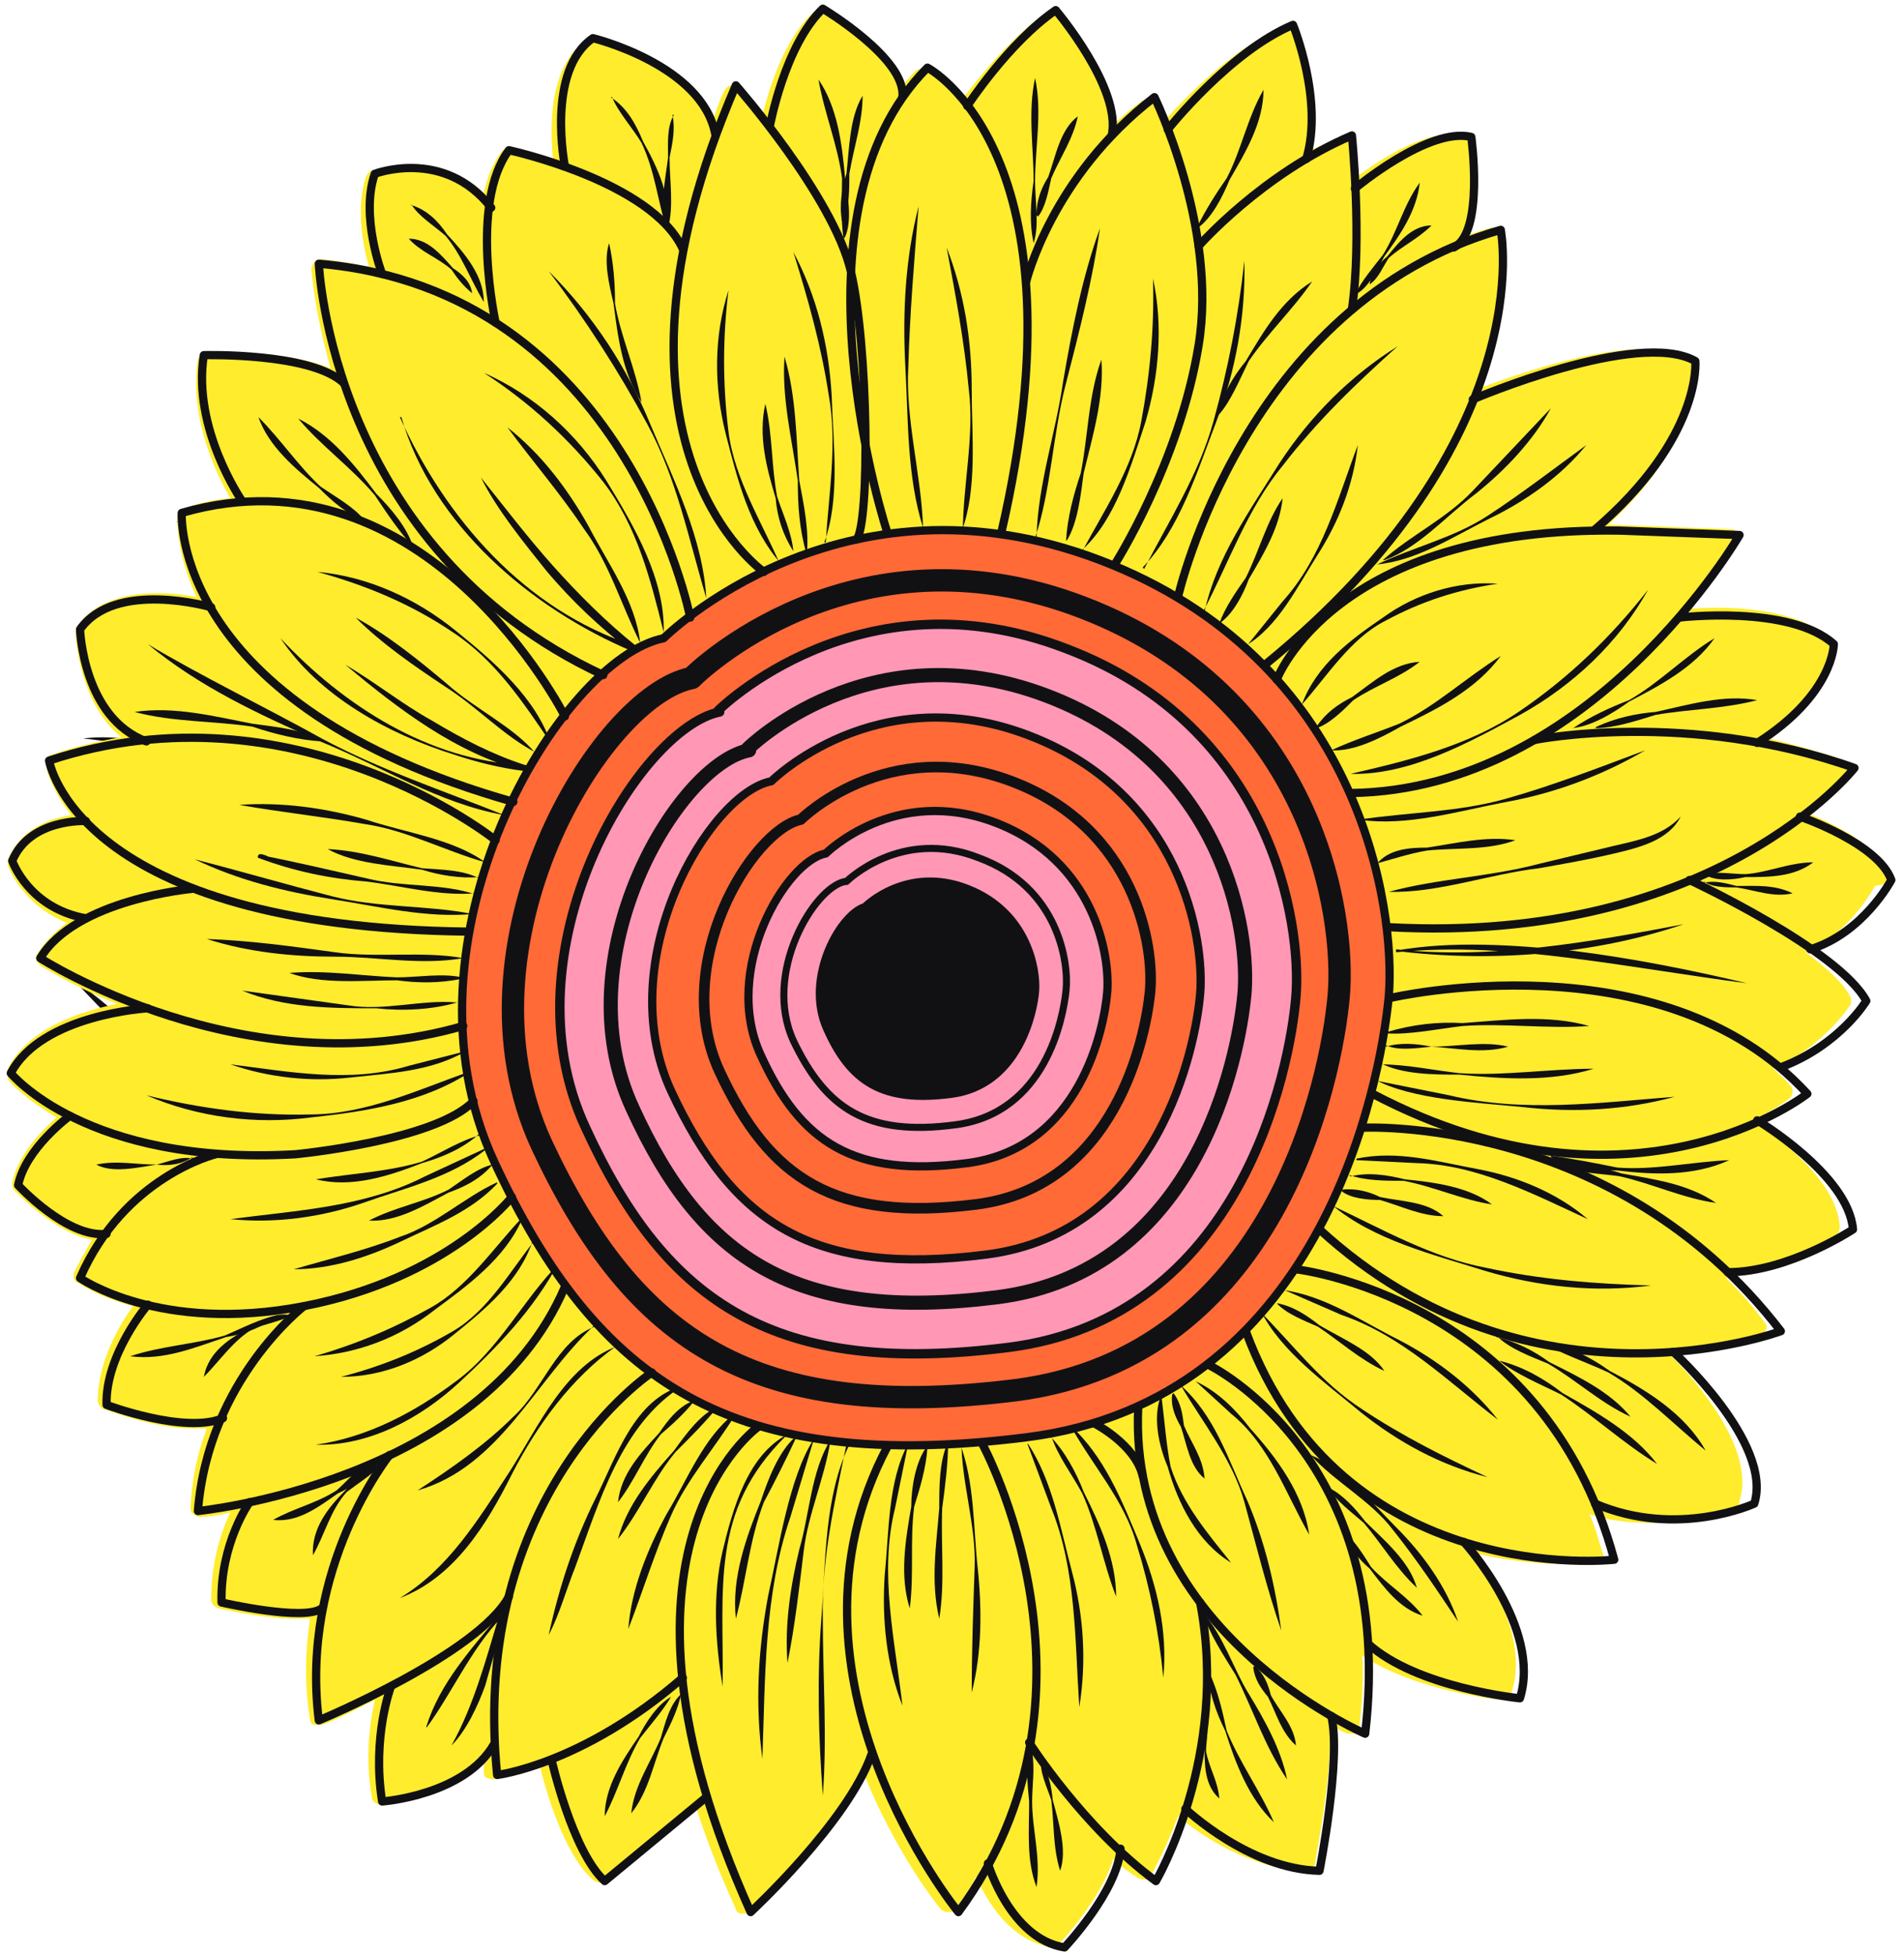 <svg width="114" height="117" viewBox="0 0 114 117" fill="none" xmlns="http://www.w3.org/2000/svg">
<path d="M10.527 31.228C12.822 31.052 15.028 30.875 17.41 30.875C15.204 31.493 12.822 31.669 10.527 31.228Z" fill="#111114"/>
<path d="M12.115 37.053C13.968 36.7 15.821 36.524 17.763 36.435C15.998 37.142 13.968 37.318 12.115 37.053Z" fill="#111114"/>
<path d="M5.322 39.524C7.617 39.083 10.087 39.083 12.382 39.612C9.999 39.612 7.705 39.612 5.322 39.524Z" fill="#111114"/>
<path d="M5.232 40.583C7.438 40.318 9.733 40.406 11.939 40.759C9.733 41.024 7.438 40.936 5.232 40.583Z" fill="#111114"/>
<path d="M12.734 43.846C13.529 43.846 16.882 43.493 16.705 44.729C16.617 44.376 16.264 44.288 15.911 44.288C14.852 44.288 13.793 44.199 12.734 43.846Z" fill="#111114"/>
<path d="M4.969 44.201C7.793 43.848 10.881 44.818 12.911 46.671C10.44 45.26 7.793 44.465 4.969 44.201Z" fill="#111114"/>
<path d="M9.998 48.435C11.851 48.877 13.616 49.936 15.028 51.348C13.351 50.377 11.675 49.495 9.998 48.435Z" fill="#111114"/>
<path d="M8.059 53.906C10.088 55.142 11.853 56.818 13.177 58.76C11.324 57.26 9.647 55.671 8.059 53.906Z" fill="#111114"/>
<path d="M4.439 58.672C6.734 60.26 8.763 62.202 10.44 64.408C8.322 62.643 6.293 60.702 4.439 58.672Z" fill="#111114"/>
<path d="M113.155 52.848C113.155 52.672 113.155 52.584 113.155 52.407C112.537 50.642 109.801 49.319 108.301 48.701C109.89 47.377 110.684 46.407 110.772 46.318C110.86 46.142 110.949 45.965 110.86 45.877C110.772 45.789 110.684 45.612 110.507 45.524C108.919 44.995 107.419 44.554 105.919 44.201C109.625 41.465 109.713 38.73 109.713 38.641C109.713 38.465 109.713 38.377 109.537 38.2C107.507 36.347 103.36 36.259 101.242 36.435C103.095 34.229 104.066 32.464 104.066 32.464C104.154 32.288 104.154 32.111 104.066 31.935C103.977 31.758 103.801 31.67 103.624 31.67L96.477 31.405C96.477 31.405 96.389 31.405 96.3 31.405C101.86 26.287 101.507 22.052 101.418 21.875C101.418 21.699 101.33 21.522 101.154 21.434C98.33 19.846 91.447 22.14 88.711 23.199C90.564 17.904 89.947 14.286 89.859 14.022C89.859 13.845 89.77 13.757 89.594 13.669C89.506 13.669 89.329 13.58 89.153 13.669C88.8 13.757 88.359 13.933 88.005 14.022C88.623 12.168 88.27 9.257 88.182 8.551C88.182 8.286 88.005 8.109 87.741 8.109C85.623 7.58 82.623 9.521 81.123 10.668C81.123 9.521 80.946 8.727 80.946 8.639C80.946 8.462 80.858 8.286 80.681 8.198C80.505 8.198 80.328 8.109 80.24 8.198C79.623 8.462 79.093 8.727 78.475 8.992C78.916 5.639 77.505 2.109 77.416 1.932C77.416 1.756 77.24 1.668 77.152 1.668C76.975 1.668 76.887 1.668 76.71 1.668C73.799 2.903 70.886 5.903 69.651 7.315C69.386 6.698 69.21 6.256 69.122 6.256C69.122 6.08 68.945 5.992 68.769 5.992C68.592 5.992 68.416 5.992 68.327 6.08C67.71 6.521 67.18 6.962 66.739 7.403C66.298 4.491 63.386 1.05 63.298 0.874C63.121 0.697 62.768 0.609 62.592 0.785C60.386 2.374 58.444 4.844 57.562 5.992C56.503 4.756 55.532 4.227 55.444 4.138C55.268 4.05 55.003 4.138 54.826 4.227C54.562 4.491 54.297 4.844 54.032 5.109C53.062 2.903 49.797 0.962 49.355 0.697C49.179 0.609 48.914 0.609 48.738 0.697C46.973 2.285 46.09 5.197 45.649 6.874C44.943 5.903 44.414 5.374 44.325 5.286C44.237 5.109 44.061 5.109 43.796 5.109C43.62 5.109 43.443 5.286 43.355 5.462C43.09 5.992 42.914 6.521 42.737 7.05C40.972 3.697 35.854 2.462 35.59 2.374C35.413 2.374 35.325 2.374 35.148 2.374C32.766 3.962 32.942 7.845 33.119 9.61C31.707 9.168 30.736 8.904 30.56 8.904C30.383 8.904 30.118 8.904 30.03 9.08C29.501 9.786 29.148 10.668 28.971 11.551C26.059 8.815 22.265 10.227 22.265 10.227C22.088 10.227 22 10.404 21.912 10.58C21.294 12.433 21.735 14.728 22.088 15.963C21.206 15.787 20.235 15.61 19.265 15.522C19.088 15.522 19 15.522 18.823 15.698C18.735 15.787 18.647 15.963 18.647 16.14C18.647 16.14 18.823 18.61 19.794 22.052C17.147 20.905 12.558 21.081 12.382 21.081C12.117 21.081 11.941 21.258 11.852 21.522C11.323 24.964 12.911 28.317 13.794 29.817C12.911 29.905 11.941 30.082 10.97 30.435C10.793 30.435 10.617 30.7 10.617 30.876C10.617 31.052 10.529 33.082 11.764 35.729C9.911 35.376 6.293 35.112 4.616 37.494C4.616 37.582 4.528 37.671 4.528 37.847C4.528 38.024 4.705 42.083 7.264 44.112C5.94 44.377 4.528 44.642 3.116 45.171C2.851 45.171 2.675 45.524 2.763 45.789C2.763 45.965 3.028 47.201 4.263 48.789C3.028 48.966 1.263 49.583 0.469 51.437C0.469 51.525 0.469 51.701 0.469 51.789C0.469 51.878 1.351 54.172 3.999 55.231C3.293 55.76 2.675 56.378 2.234 57.084C2.057 57.349 2.234 57.613 2.41 57.79C2.41 57.79 4.175 58.937 6.999 60.084C4.881 60.526 1.704 61.496 0.469 63.967C0.381 64.143 0.469 64.408 0.469 64.585C0.469 64.673 1.44 65.732 3.381 66.879C2.499 67.673 1.087 69.085 0.734 70.762C0.734 70.938 0.734 71.115 0.822 71.203C0.91 71.291 3.204 73.762 5.499 74.203C5.146 74.821 4.793 75.439 4.44 76.144C4.352 76.409 4.44 76.674 4.616 76.762C4.705 76.762 5.852 77.644 7.97 78.174C7.175 79.233 5.852 81.527 5.852 83.822C5.852 83.998 6.028 84.263 6.205 84.351C6.381 84.351 9.117 85.498 11.499 85.498C13.882 85.498 12.117 85.498 12.382 85.498C11.852 86.91 11.499 88.41 11.411 90.175C11.411 90.351 11.411 90.528 11.588 90.616C11.676 90.704 11.852 90.793 11.94 90.793C11.94 90.793 12.735 90.793 13.794 90.528C13.264 91.587 12.646 93.44 12.646 95.734C12.646 95.999 12.823 96.175 13.088 96.264C13.882 96.44 16 96.881 17.676 96.881C19.353 96.881 18.294 96.881 18.559 96.881C18.294 98.734 18.206 100.676 18.559 102.882C18.559 103.058 18.647 103.235 18.823 103.235C18.823 103.235 19 103.235 19.088 103.235C19.176 103.235 19.265 103.235 19.265 103.235C19.441 103.235 20.765 102.617 22.441 101.735C22.177 102.97 21.824 105.088 22.265 107.559C22.265 107.823 22.53 108 22.794 108C22.971 108 26.765 107.735 28.971 105.529C28.971 105.706 28.971 105.882 28.971 106.059C28.971 106.235 28.971 106.323 29.148 106.412C29.236 106.412 29.324 106.5 29.501 106.5C29.589 106.5 30.648 106.323 32.325 105.706C32.678 107.206 33.825 111.088 35.501 112.5C35.589 112.589 35.766 112.677 35.854 112.677C35.942 112.677 36.119 112.677 36.207 112.589L41.678 108.176C42.296 110.118 43.09 112.147 44.061 114.265C44.061 114.442 44.237 114.53 44.414 114.53C44.59 114.53 44.414 114.53 44.502 114.53C44.678 114.53 44.767 114.53 44.855 114.353C45.031 114.177 49.708 109.853 51.65 105.97C53.591 110.912 56.238 114.177 56.327 114.265C56.415 114.353 56.591 114.442 56.768 114.442C56.944 114.442 57.121 114.442 57.209 114.265C57.65 113.647 58.091 113.03 58.444 112.324C59.062 113.736 60.474 116.206 63.033 116.559C63.209 116.559 63.298 116.559 63.386 116.383C63.474 116.295 65.945 113.647 66.651 111.265C67.092 111.706 67.621 112.059 68.151 112.412C68.239 112.412 68.327 112.5 68.504 112.5C68.68 112.5 68.504 112.5 68.592 112.5C68.769 112.5 68.857 112.412 68.945 112.236C68.945 112.147 69.739 110.824 70.534 108.706C71.769 109.765 74.857 111.883 78.211 111.971C78.475 111.971 78.652 111.794 78.74 111.53C78.74 111.265 79.799 106.235 79.623 103.235C80.24 103.588 80.681 103.764 80.681 103.764H80.858C80.858 103.764 81.034 103.764 81.123 103.764C81.299 103.764 81.387 103.5 81.387 103.323C81.564 101.823 81.652 100.411 81.564 99.087C84.74 101.205 89.682 101.735 89.947 101.735C90.212 101.735 90.388 101.558 90.476 101.382C91.535 98.293 89.417 94.764 88.094 92.91C90.565 93.528 92.771 93.616 94.094 93.616C95.418 93.616 95.594 93.616 95.594 93.616C95.771 93.616 95.859 93.528 95.947 93.352C96.036 93.263 96.036 93.087 95.947 92.91C95.683 92.116 95.506 91.322 95.153 90.616C96.477 91.057 97.712 91.146 98.859 91.146C101.683 91.146 103.801 90.175 103.889 90.175C104.066 90.175 104.154 89.999 104.154 89.822C105.125 86.822 101.683 82.763 100.007 81.086C103.271 80.733 105.389 80.027 105.389 79.939C105.566 79.939 105.654 79.762 105.742 79.586C105.831 79.409 105.742 79.233 105.654 79.145C104.948 78.174 104.154 77.291 103.36 76.497C106.625 76.056 109.713 74.027 109.89 73.938C110.066 73.85 110.154 73.674 110.154 73.409C109.978 70.673 106.536 68.114 104.948 67.055C106.36 66.35 107.066 65.82 107.154 65.732C107.242 65.644 107.331 65.467 107.331 65.379C107.331 65.202 107.331 65.114 107.154 64.938C106.889 64.585 106.536 64.32 106.183 63.967C109.272 62.555 110.684 60.261 110.772 60.172C110.86 59.996 110.86 59.819 110.772 59.643C110.331 58.761 109.272 57.878 108.125 56.996C110.86 55.76 112.184 53.113 112.272 53.025L113.155 52.848Z" fill="#FFEC2D"/>
<path d="M50.413 13.227C50.236 12.257 50.413 11.286 50.678 10.403C50.854 8.903 50.854 7.05 51.648 5.727C51.648 7.315 51.119 8.815 50.854 10.403C50.854 11.286 50.854 12.433 50.501 13.227H50.413Z" fill="#111114"/>
<path d="M47.501 32.993C46.883 32.023 46.531 30.964 46.442 29.817C45.913 28.052 45.383 26.11 45.825 24.169C46.266 26.022 46.178 27.875 46.53 29.728C46.883 30.787 47.413 31.934 47.501 32.993Z" fill="#111114"/>
<path d="M48.296 33.17C47.855 31.67 47.767 30.258 47.767 28.758C47.414 26.287 46.796 23.817 46.972 21.346C47.678 23.728 47.678 26.287 47.855 28.758C48.12 30.17 48.473 31.847 48.296 33.258V33.17Z" fill="#111114"/>
<path d="M49.441 32.464C49.618 29.552 50.147 26.552 49.618 23.64C49.177 20.728 48.382 17.904 47.5 15.08C48.912 17.727 49.618 20.639 49.794 23.64C49.883 26.552 50.324 29.817 49.353 32.464H49.441Z" fill="#111114"/>
<path d="M82.797 33.523C84.474 32.022 86.591 31.052 88.18 29.375L92.856 24.434C91.798 26.375 90.121 28.14 88.356 29.552C86.591 30.875 84.915 32.817 82.885 33.523H82.797Z" fill="#111114"/>
<path d="M77.945 42.171C78.828 39.789 80.857 38.289 82.799 36.965C84.74 35.553 87.211 34.759 89.682 34.935C87.299 35.288 85.093 35.994 82.975 37.142C80.857 38.2 79.445 40.495 77.945 42.171Z" fill="#111114"/>
<path d="M78.826 43.494C79.356 42.7 80.061 42.17 80.944 41.729C82.179 40.847 83.415 39.7 85.003 39.611C83.768 40.582 82.356 41.023 81.032 41.906C80.415 42.523 79.62 43.318 78.826 43.582V43.494Z" fill="#111114"/>
<path d="M79.711 44.906C81.035 44.289 82.446 43.847 83.77 43.318C85.976 42.259 87.741 40.582 89.859 39.259C88.359 41.288 86.064 42.435 83.858 43.494C82.623 44.2 81.035 44.995 79.711 44.906Z" fill="#111114"/>
<path d="M80.857 46.318C84.299 45.524 87.917 44.642 90.917 42.612C93.917 40.583 96.476 38.112 98.682 35.288C96.918 38.465 94.182 41.024 91.005 42.789C87.917 44.465 84.387 46.407 80.857 46.318Z" fill="#111114"/>
<path d="M82.446 33.787C84.652 32.728 87.034 32.199 89.064 30.875C91.093 29.552 93.035 28.052 94.976 26.64C93.476 28.493 91.358 29.993 89.152 31.052C87.034 32.111 84.74 33.611 82.357 33.787H82.446Z" fill="#111114"/>
<path d="M94.184 43.582C95.243 42.876 96.39 42.347 97.537 41.905C99.39 40.846 100.89 39.258 102.655 38.199C101.42 39.964 99.39 41.023 97.537 41.994C96.567 42.7 95.243 43.494 94.096 43.582H94.184Z" fill="#111114"/>
<path d="M81.387 49.054C84.299 48.612 87.299 48.612 90.123 47.818C92.947 47.024 95.682 45.965 98.506 44.906C95.947 46.406 93.123 47.465 90.211 47.995C87.387 48.524 84.21 49.495 81.387 49.054Z" fill="#111114"/>
<path d="M82.446 51.7C83.152 50.818 84.387 50.73 85.446 50.73C87.211 50.465 88.976 50.024 90.74 50.289C89.064 50.906 87.211 50.73 85.446 50.906C84.387 51.083 83.328 51.436 82.357 51.7H82.446Z" fill="#111114"/>
<path d="M83.154 53.376C86.066 52.582 89.155 52.494 92.155 51.7C93.655 51.347 95.067 50.994 96.567 50.641C98.067 50.288 99.567 50.023 100.626 48.876C99.92 50.288 98.156 50.729 96.655 51.082C95.155 51.435 93.655 51.7 92.155 51.965C89.155 52.317 86.066 53.465 83.154 53.376Z" fill="#111114"/>
<path d="M95.594 43.494C96.741 42.964 97.977 42.7 99.124 42.611C101.153 42.17 103.183 41.552 105.213 41.905C103.183 42.435 101.153 42.435 99.124 42.788C97.977 43.141 96.653 43.582 95.506 43.582L95.594 43.494Z" fill="#111114"/>
<path d="M102.035 52.318C102.918 52.142 103.712 52.318 104.506 52.318C105.83 52.23 107.153 51.612 108.565 51.612C107.418 52.495 105.918 52.495 104.506 52.495C103.712 52.671 102.653 52.76 102.035 52.318Z" fill="#111114"/>
<path d="M100.801 55.318C95.33 57.172 89.153 57.613 83.506 56.907C86.947 56.289 90.653 56.554 94.183 56.907C97.713 57.348 101.243 58.054 104.596 58.848C101.154 58.407 97.625 57.789 94.095 57.348C90.653 56.907 87.124 56.642 83.594 56.995V56.819C89.33 57.436 95.242 56.377 100.801 55.318Z" fill="#111114"/>
<path d="M101.949 52.849C102.655 52.672 103.273 52.849 103.979 53.026C105.126 53.026 106.273 52.937 107.332 53.467C106.185 53.731 105.126 53.29 103.979 53.114C103.361 53.114 102.479 53.114 102.037 52.761L101.949 52.849Z" fill="#111114"/>
<path d="M83.064 61.762C84.565 61.32 86.065 61.144 87.565 61.232C90.036 61.056 92.683 60.703 95.154 61.409C92.595 61.585 90.124 61.232 87.565 61.409C86.065 61.585 84.388 61.938 83.064 61.85V61.762Z" fill="#111114"/>
<path d="M82.975 62.644C83.857 62.379 84.828 62.467 85.71 62.644C87.21 62.644 88.887 62.291 90.299 62.644C88.799 63.085 87.21 62.732 85.71 62.644C84.828 62.732 83.68 62.908 82.975 62.555V62.644Z" fill="#111114"/>
<path d="M82.623 63.702C84.211 63.702 85.8 64.055 87.388 64.231C90.035 64.407 92.771 63.966 95.418 63.966C92.859 64.76 90.035 64.584 87.388 64.319C85.888 64.319 83.947 64.319 82.623 63.613V63.702Z" fill="#111114"/>
<path d="M82.358 64.672L86.77 65.555C91.182 66.614 95.771 65.996 100.271 65.643C97.359 66.437 94.27 66.614 91.182 66.261C88.535 65.996 84.476 65.819 82.269 64.584L82.358 64.672Z" fill="#111114"/>
<path d="M92.859 69.173C94.183 69.349 95.507 69.614 96.83 69.879C99.036 70.055 101.331 69.526 103.537 69.438C101.419 70.408 99.036 70.32 96.83 70.055C95.507 70.055 93.918 69.967 92.859 69.261V69.173Z" fill="#111114"/>
<path d="M93.567 69.703C94.802 69.614 95.949 69.879 97.096 70.232C99.038 70.585 101.067 70.85 102.744 71.997C100.803 71.732 98.95 70.85 97.008 70.409C95.861 70.232 94.537 70.232 93.478 69.791L93.567 69.703Z" fill="#111114"/>
<path d="M81.211 69.349C83.682 68.82 86.064 69.526 88.447 69.967C90.829 70.408 93.212 71.379 95.065 72.967C91.8 71.467 88.447 69.702 84.829 69.614L81.211 69.437V69.349Z" fill="#111114"/>
<path d="M80.86 70.409C81.919 70.145 83.066 70.321 84.125 70.586C85.89 70.762 87.919 71.027 89.331 72.086C87.566 71.821 85.89 71.027 84.037 70.674C82.978 70.674 81.742 70.674 80.772 70.321L80.86 70.409Z" fill="#111114"/>
<path d="M80.33 71.202C81.124 71.114 81.918 71.29 82.624 71.643C83.86 71.908 85.448 71.908 86.419 72.79C85.095 72.79 83.86 72.173 82.624 71.82C81.918 71.82 80.859 71.732 80.33 71.29V71.202Z" fill="#111114"/>
<path d="M79.799 72.172C82.799 73.584 85.711 75.261 88.976 75.878C92.241 76.584 95.506 76.849 98.859 76.937C95.506 77.379 92.153 77.026 88.888 76.055C85.8 75.084 82.182 74.202 79.711 72.084L79.799 72.172Z" fill="#111114"/>
<path d="M92.24 80.291C93.74 80.468 95.152 81.173 96.388 82.056C98.594 83.203 100.888 84.615 102.123 86.821C100.182 85.233 98.417 83.379 96.299 82.144C94.976 81.526 93.387 80.997 92.24 80.291Z" fill="#111114"/>
<path d="M89.594 80.027C90.741 80.291 91.8 80.821 92.77 81.527C94.535 82.409 96.388 83.292 97.624 84.792C95.859 83.998 94.359 82.586 92.682 81.615C91.623 81.174 90.388 80.733 89.594 79.939V80.027Z" fill="#111114"/>
<path d="M89.769 81.439C91.181 81.792 92.417 82.498 93.564 83.381C95.594 84.528 97.8 85.763 99.212 87.616C97.182 86.381 95.505 84.793 93.476 83.469C92.24 82.851 90.74 82.234 89.769 81.439Z" fill="#111114"/>
<path d="M76.799 77.204C79.358 77.557 81.476 79.057 83.77 80.204C85.976 81.352 88.094 82.94 89.682 84.969C86.682 82.675 83.947 79.94 80.329 78.704L76.887 77.204H76.799Z" fill="#111114"/>
<path d="M76.445 77.996C77.416 78.173 78.21 78.702 79.004 79.32C80.328 80.114 82.093 80.82 82.887 82.055C81.387 81.349 80.24 80.29 78.916 79.408C78.122 79.055 76.975 78.614 76.445 77.996Z" fill="#111114"/>
<path d="M75.387 78.438C77.416 80.467 79.093 82.761 81.564 84.35C83.946 85.938 86.417 87.174 89.064 88.409C86.24 87.703 83.681 86.291 81.475 84.526C79.358 82.761 76.71 80.908 75.475 78.438H75.387Z" fill="#111114"/>
<path d="M69.562 83.733C69.738 85.145 69.826 86.468 70.091 87.792C70.797 89.998 72.297 91.763 73.709 93.528C71.679 92.292 70.532 89.998 69.915 87.792C69.385 86.556 69.032 84.88 69.473 83.644L69.562 83.733Z" fill="#111114"/>
<path d="M70.269 83.379C70.711 83.997 70.799 84.614 70.887 85.32C71.328 86.379 72.034 87.262 72.123 88.497C71.24 87.791 71.064 86.467 70.711 85.409C70.358 84.791 70.093 84.173 70.181 83.467L70.269 83.379Z" fill="#111114"/>
<path d="M70.625 82.85C72.743 84.703 73.537 87.35 74.684 89.821C75.743 92.292 76.361 94.939 76.714 97.586C75.831 95.027 75.214 92.468 74.508 89.909C73.802 87.35 71.949 85.056 70.713 82.938L70.625 82.85Z" fill="#111114"/>
<path d="M71.592 82.673C72.915 83.29 73.974 84.349 74.857 85.497C76.445 87.261 78.034 89.379 78.386 91.85C76.975 89.379 76.004 86.467 73.71 84.614L71.592 82.673Z" fill="#111114"/>
<path d="M78.475 87.085C80.592 87.967 82.004 89.82 83.593 91.409C85.181 92.997 86.593 94.939 87.299 97.056C86.064 95.203 84.828 93.35 83.416 91.585C82.093 89.82 79.886 88.673 78.475 87.085Z" fill="#111114"/>
<path d="M79.535 89.027C80.418 89.469 81.124 90.263 81.741 91.057C82.888 92.204 84.388 93.439 84.83 95.028C83.594 93.881 82.712 92.381 81.653 91.145C80.947 90.528 79.976 89.822 79.535 89.027Z" fill="#111114"/>
<path d="M80.594 91.764C81.211 92.381 81.653 93.087 82.094 93.793C83.064 94.852 84.3 95.558 85.182 96.705C83.77 96.264 82.888 95.029 82.006 93.882C81.388 93.352 80.682 92.558 80.594 91.764Z" fill="#111114"/>
<path d="M72.033 96.528C73.269 97.94 73.798 99.793 74.769 101.382C75.739 102.97 76.71 104.735 77.063 106.5C75.739 104.558 75.034 102.352 73.975 100.235C73.269 99.087 72.386 97.764 72.033 96.528Z" fill="#111114"/>
<path d="M75.123 99.705C75.653 100.146 75.918 100.764 76.094 101.47C76.624 102.441 77.506 103.323 77.594 104.47C76.712 103.676 76.447 102.617 75.918 101.558C75.476 101.029 75.123 100.499 75.035 99.793L75.123 99.705Z" fill="#111114"/>
<path d="M72.387 100.059C72.916 101.206 73.181 102.353 73.446 103.589C74.24 105.53 75.475 107.207 76.269 109.06C74.769 107.648 73.975 105.53 73.357 103.589C72.828 102.53 72.298 101.118 72.387 99.971V100.059Z" fill="#111114"/>
<path d="M72.211 103.058C72.388 103.675 72.211 104.205 72.211 104.822C72.388 105.793 72.917 106.587 73.006 107.646C72.211 106.94 72.123 105.881 72.123 104.822C71.947 104.205 71.859 103.587 72.211 103.058Z" fill="#111114"/>
<path d="M64.094 85.32C66.123 87.173 67.182 89.821 68.241 92.38C69.3 94.939 69.918 97.674 69.653 100.41C69.388 97.674 68.859 95.027 68.065 92.468C67.359 89.821 65.329 87.615 64.094 85.32Z" fill="#111114"/>
<path d="M54.385 86.38L53.591 90.263C52.62 94.145 53.591 98.204 54.032 102.087C53.061 99.616 52.796 96.881 52.973 94.234C53.238 91.674 53.149 88.674 54.385 86.38Z" fill="#111114"/>
<path d="M62.855 85.939C63.738 86.821 64.444 88.145 64.885 89.292C65.856 91.233 66.826 93.351 66.826 95.557C66.032 93.527 65.679 91.321 64.797 89.38C64.179 88.233 63.297 87.086 62.944 85.939H62.855Z" fill="#111114"/>
<path d="M61.533 86.38C63.033 88.674 63.474 91.41 64.18 94.057C64.886 96.704 65.063 99.44 64.622 102.175C64.357 98.204 64.445 93.969 62.945 90.263L61.533 86.468V86.38Z" fill="#111114"/>
<path d="M55.531 86.644C55.443 87.88 55.09 89.027 54.737 90.174C54.472 92.204 54.737 94.233 54.472 96.263C53.855 94.322 54.208 92.204 54.56 90.174C54.56 89.027 54.825 87.527 55.443 86.644H55.531Z" fill="#111114"/>
<path d="M56.766 86.292C56.766 87.616 56.59 88.939 56.413 90.263C56.325 92.469 56.59 94.763 56.237 96.881C55.707 94.675 56.06 92.469 56.237 90.263C56.237 88.939 56.237 87.439 56.766 86.292Z" fill="#111114"/>
<path d="M57.475 86.38C58.357 88.763 58.269 91.322 58.533 93.793C58.798 96.263 58.798 98.911 58.181 101.293C58.181 98.822 58.269 96.263 58.357 93.793C58.445 91.322 57.563 88.674 57.563 86.292L57.475 86.38Z" fill="#111114"/>
<path d="M61.797 104.823C61.973 105.882 61.797 106.853 61.797 107.823C61.797 109.5 62.326 111.177 62.061 112.942C61.444 111.353 61.62 109.588 61.62 107.823C61.532 106.853 61.355 105.617 61.797 104.823Z" fill="#111114"/>
<path d="M62.238 105.265C62.768 105.971 62.944 106.853 63.032 107.735C63.386 109.059 63.915 110.736 63.474 111.971C63.032 110.559 63.121 109.147 62.944 107.735C62.679 106.941 62.238 106.059 62.327 105.265H62.238Z" fill="#111114"/>
<path d="M47.062 85.939C42.473 90.439 43.355 95.116 43.267 100.94C42.826 98.293 42.649 95.469 43.267 92.822C43.885 90.263 44.767 87.086 47.15 85.851L47.062 85.939Z" fill="#111114"/>
<path d="M47.677 86.026C47.06 87.35 46.442 88.585 45.736 89.909C44.854 92.203 44.677 94.586 44.059 96.88C43.795 94.409 44.677 92.027 45.56 89.821C46.001 88.497 46.618 86.909 47.589 86.026H47.677Z" fill="#111114"/>
<path d="M48.736 86.115L47.324 90.792C45.736 95.469 45.824 100.411 45.647 105.264C45.206 101.999 45.383 98.734 46 95.469C46.618 92.733 47.236 88.409 48.736 86.115Z" fill="#111114"/>
<path d="M49.71 86.291C49.358 88.497 48.387 90.615 48.122 92.821C47.857 95.027 47.593 97.322 47.151 99.528C46.975 97.233 47.328 94.939 47.857 92.733C48.475 90.615 48.563 88.056 49.71 86.203V86.291Z" fill="#111114"/>
<path d="M50.678 86.469C49.972 89.91 49.177 93.352 49.266 96.881C49.266 100.411 49.53 103.941 49.266 107.47C49.001 103.941 48.913 100.411 49.177 96.881C49.442 93.44 49.354 89.557 50.854 86.469H50.678Z" fill="#111114"/>
<path d="M40.884 82.939C37.177 85.233 35.854 89.998 34.442 93.792C33.912 95.116 33.471 96.704 32.853 97.852C33.471 95.028 34.354 92.292 35.677 89.645C36.913 87.174 37.972 83.733 40.884 82.939Z" fill="#111114"/>
<path d="M41.591 83.821C40.973 84.615 40.267 85.233 39.561 85.851C38.59 87.086 37.973 88.675 37.002 89.91C37.178 88.233 38.326 86.998 39.473 85.763C40.002 84.969 40.708 84.086 41.591 83.821Z" fill="#111114"/>
<path d="M43.002 84.174C42.208 85.144 41.326 86.027 40.443 86.909C39.12 88.498 38.326 90.439 37.002 92.116C37.531 90.086 38.943 88.409 40.355 86.821C41.061 85.85 41.944 84.615 43.002 84.174Z" fill="#111114"/>
<path d="M44.061 84.615C42.825 86.645 41.149 88.498 40.178 90.704C39.208 92.91 38.502 95.204 37.619 97.499C37.796 95.116 38.766 92.734 39.913 90.616C41.149 88.586 42.12 86.027 43.973 84.615H44.061Z" fill="#111114"/>
<path d="M40.178 101.559C39.648 102.441 38.943 103.235 38.325 104.029C37.442 105.529 37.001 107.206 36.207 108.706C36.207 106.941 37.266 105.353 38.237 103.941C38.678 103.059 39.384 102 40.178 101.559Z" fill="#111114"/>
<path d="M40.795 101.294C40.619 102.265 40.177 103.147 39.736 104.029C39.118 105.53 38.854 107.206 37.795 108.53C37.971 106.853 38.942 105.53 39.56 104.029C39.825 103.147 40.089 102 40.795 101.382V101.294Z" fill="#111114"/>
<path d="M25.533 103.322C26.327 100.763 28.18 98.734 29.857 96.704C29.857 96.704 29.945 96.704 30.034 96.704C29.945 98.028 29.416 99.528 29.063 100.852C28.622 102.087 27.916 103.587 27.033 104.469C28.357 102.087 29.063 99.44 29.857 96.792H30.034C28.18 98.734 27.033 101.381 25.533 103.411V103.322Z" fill="#111114"/>
<path d="M35.589 79.32C32.059 82.585 29.942 87.792 25 89.204C27.03 87.88 29.059 86.468 30.736 84.791C32.501 83.203 33.295 80.291 35.589 79.409V79.32Z" fill="#111114"/>
<path d="M36.913 80.556C34.178 82.497 32.148 85.321 30.648 88.233C29.148 91.233 27.206 94.41 23.941 95.645C26.853 93.88 28.618 90.968 30.471 88.144C32.236 85.409 33.825 81.703 37.001 80.556H36.913Z" fill="#111114"/>
<path d="M31.266 72.967C30.207 75.349 28.001 76.938 25.972 78.438C23.942 80.026 21.471 80.997 18.824 81.173C21.295 80.467 23.589 79.497 25.795 78.261C28.001 77.026 29.59 74.643 31.178 72.967H31.266Z" fill="#111114"/>
<path d="M31.884 74.29C31.09 76.673 29.06 78.349 27.207 79.849C25.265 81.438 22.883 82.408 20.412 82.408C22.795 81.791 25.001 80.908 27.119 79.673C29.236 78.437 30.56 76.055 31.972 74.29H31.884Z" fill="#111114"/>
<path d="M33.474 75.526C31.974 78.35 29.768 80.644 27.474 82.762C25.179 84.88 22.091 86.557 18.914 86.468C22.003 86.027 24.826 84.527 27.297 82.674C29.856 80.821 31.356 77.732 33.474 75.615V75.526Z" fill="#111114"/>
<path d="M22.089 87.704C21.736 88.498 21.03 89.027 20.236 89.38C19.089 90.174 17.854 91.145 16.354 90.968C17.589 90.263 18.913 89.998 20.148 89.204C20.766 88.674 21.383 87.88 22.089 87.615V87.704Z" fill="#111114"/>
<path d="M22.795 87.704C22.177 88.322 21.472 88.763 20.766 89.293C19.795 90.351 19.442 91.852 18.736 93.087C18.648 91.499 19.619 90.263 20.677 89.204C21.207 88.498 22.001 87.704 22.795 87.704Z" fill="#111114"/>
<path d="M42.295 35.816C41.237 32.287 40.531 28.669 38.766 25.404C37.001 22.139 35.06 19.139 32.853 16.227C35.501 18.874 37.53 21.962 38.942 25.404C40.354 28.757 42.119 32.287 42.295 35.905V35.816Z" fill="#111114"/>
<path d="M36.471 14.552C36.736 15.787 36.824 16.934 36.824 18.17C37.177 20.199 38.059 22.052 38.412 24.082C37.265 22.317 37 20.199 36.736 18.17C36.471 17.023 36.118 15.611 36.471 14.552Z" fill="#111114"/>
<path d="M36.559 5.814C37.529 6.432 38.059 7.403 38.5 8.462C39.382 10.05 40.265 11.903 39.912 13.756C39.382 11.991 39.206 10.227 38.412 8.55C37.882 7.668 37 6.697 36.647 5.814H36.559Z" fill="#111114"/>
<path d="M24.557 12.256C25.527 12.521 26.233 13.226 26.763 14.021C27.822 15.168 28.969 16.491 28.969 18.08C28.175 16.756 27.645 15.256 26.674 14.109C25.968 13.491 25.086 12.962 24.645 12.256H24.557Z" fill="#111114"/>
<path d="M40.265 6.873C40.441 7.755 40.265 8.55 40.089 9.432C40.089 10.844 40.353 12.256 40 13.668C39.471 12.256 39.824 10.844 40 9.432C40 8.638 39.912 7.579 40.353 6.873H40.265Z" fill="#111114"/>
<path d="M28.267 17.55C27.738 17.109 27.385 16.668 27.032 16.138C26.238 15.432 25.179 15.079 24.473 14.285C25.62 14.285 26.414 15.256 27.12 16.05C27.649 16.403 28.179 16.844 28.267 17.55Z" fill="#111114"/>
<path d="M23.941 24.963C26.677 31.052 31.442 36.523 37.972 38.641L37.795 38.993C35.942 37.582 34.266 35.993 32.766 34.228C31.354 32.464 29.765 30.522 28.795 28.581C30.207 30.346 31.619 32.199 33.119 33.875C34.619 35.552 36.295 37.229 38.06 38.641C38.237 38.729 38.06 39.082 37.884 38.993C31.795 36.434 25.883 31.405 24.03 24.963H23.941Z" fill="#111114"/>
<path d="M38.327 38.465C37.179 36.17 36.474 33.699 34.973 31.67C33.562 29.552 31.885 27.611 30.385 25.581C32.414 27.169 34.003 29.287 35.238 31.493C36.385 33.699 38.062 35.994 38.327 38.465Z" fill="#111114"/>
<path d="M39.738 37.846C38.944 34.669 38.15 31.493 36.12 28.845C34.091 26.286 31.708 24.08 28.973 22.315C31.973 23.639 34.532 25.933 36.297 28.757C37.973 31.493 39.826 34.669 39.738 37.846Z" fill="#111114"/>
<path d="M24.736 32.729C23.854 31.758 23.148 30.699 22.442 29.64C21.03 27.964 19.265 26.728 17.854 25.052C19.795 26.022 21.207 27.787 22.53 29.552C23.413 30.435 24.384 31.582 24.736 32.729Z" fill="#111114"/>
<path d="M21.824 31.14C20.765 30.787 19.883 29.993 19.089 29.198C17.677 28.051 16.088 26.728 15.471 24.963C16.794 26.287 17.853 27.875 19.177 29.11C20.059 29.728 21.206 30.346 21.824 31.14Z" fill="#111114"/>
<path d="M16.795 38.199C20.589 42.258 25.707 45.523 31.355 45.788V46.141C27.296 45.082 23.854 42.435 20.678 39.788C22.354 40.758 24.119 42.17 25.884 43.141C27.649 44.2 29.502 45.17 31.443 45.788C31.532 45.788 31.62 45.876 31.531 46.053C31.531 46.053 31.443 46.141 31.355 46.141C29.943 45.965 28.531 45.612 27.208 45.17C23.237 43.935 19.089 41.641 16.795 38.199Z" fill="#111114"/>
<path d="M32.149 45.082C30.119 44.023 28.619 42.347 26.678 41.111C24.825 39.876 22.883 38.552 21.295 36.964C23.236 38.023 25.089 39.523 26.766 40.935C28.443 42.435 30.737 43.494 32.06 45.082H32.149Z" fill="#111114"/>
<path d="M33.032 44.554C31.356 42.083 29.679 39.524 27.12 37.847C24.649 36.171 21.914 35.024 19.002 34.23C22.002 34.494 24.914 35.818 27.297 37.759C29.591 39.612 32.15 41.818 33.032 44.642V44.554Z" fill="#111114"/>
<path d="M30.206 48.789C26.235 48.083 22.882 45.877 19.176 44.377C15.558 42.788 11.94 41.112 8.852 38.553C11.764 40.318 16.264 42.524 19.264 44.2C22.706 46.053 26.677 47.377 30.206 48.789Z" fill="#111114"/>
<path d="M19.265 44.375C17.854 44.287 16.442 43.934 15.118 43.493C12.824 43.14 10.353 43.228 8.059 42.611C10.441 42.258 12.824 42.875 15.118 43.316C16.442 43.493 18.118 43.669 19.265 44.287V44.375Z" fill="#111114"/>
<path d="M28.352 54.702C25.528 54.966 22.704 54.26 19.88 53.819C17.057 53.378 14.233 52.672 11.674 51.437C14.409 52.142 17.145 52.937 19.88 53.643C22.616 54.349 25.704 54.172 28.263 54.702H28.352Z" fill="#111114"/>
<path d="M28.442 53.465C26.236 53.642 24.119 53.024 21.913 52.759C19.706 52.583 17.589 52.142 15.471 51.347C15.471 51.347 15.383 51.347 15.471 51.171C15.647 50.994 16.177 51.347 16.442 51.435C16.177 51.435 15.824 51.435 15.559 51.347V51.171C17.412 51.524 20.059 52.142 22.001 52.583C24.119 53.112 26.501 52.847 28.531 53.553L28.442 53.465Z" fill="#111114"/>
<path d="M28.706 52.495C27.559 52.583 26.412 52.407 25.265 52.054C23.412 51.789 21.206 51.701 19.617 50.818C21.558 50.907 23.412 51.524 25.265 51.965C26.412 52.054 27.735 52.054 28.706 52.583V52.495Z" fill="#111114"/>
<path d="M29.059 51.613C26.588 50.907 24.294 49.672 21.823 49.319C19.352 48.878 16.793 48.613 14.322 48.172C16.881 47.995 19.44 48.348 21.911 49.054C24.294 49.849 27.117 50.202 29.059 51.613Z" fill="#111114"/>
<path d="M27.737 57.347C25.178 57.789 22.619 57.259 20.06 57.259C17.501 57.259 14.854 56.994 12.383 56.2C14.942 56.288 17.501 56.641 20.06 56.994C22.531 57.347 25.355 56.906 27.737 57.347Z" fill="#111114"/>
<path d="M27.647 58.584C26.323 58.849 25.088 58.849 23.764 58.673C21.646 58.673 19.264 58.937 17.322 58.231C19.528 58.055 21.646 58.408 23.764 58.496C24.999 58.496 26.5 58.231 27.647 58.496V58.584Z" fill="#111114"/>
<path d="M27.383 59.995C25.883 60.436 24.118 60.524 22.53 60.348C19.883 60.348 17.059 60.348 14.5 59.289L20.854 60.172C22.971 60.525 25.266 59.819 27.295 59.995H27.383Z" fill="#111114"/>
<path d="M27.912 62.907C25.794 64.143 23.323 64.231 20.941 64.496C18.558 64.76 16.087 64.496 13.793 63.701C17.323 64.143 20.941 64.849 24.47 63.79L27.912 62.907Z" fill="#111114"/>
<path d="M28.177 64.143C25.353 65.996 21.912 66.525 18.647 66.878C15.294 67.319 11.852 66.878 8.764 65.555C12.029 66.349 15.294 66.79 18.559 66.702C21.912 66.702 25.089 65.201 28.089 64.143H28.177Z" fill="#111114"/>
<path d="M28.709 67.849C27.738 68.731 26.503 69.26 25.267 69.614C23.238 70.408 21.032 71.114 18.914 70.584C21.032 70.231 23.238 70.143 25.267 69.525C26.415 68.996 27.65 68.202 28.797 67.937L28.709 67.849Z" fill="#111114"/>
<path d="M29.059 68.82C26.941 70.496 24.206 71.114 21.735 71.996C19.176 72.879 16.44 73.232 13.793 72.967C17.764 72.438 21.823 72.261 25.441 70.408L29.059 68.731V68.82Z" fill="#111114"/>
<path d="M29.414 69.791C28.708 70.586 27.826 71.027 26.855 71.38C25.355 72.174 23.767 73.145 22.09 73.056C23.59 72.262 25.267 71.997 26.855 71.203C27.649 70.674 28.62 69.88 29.502 69.703L29.414 69.791Z" fill="#111114"/>
<path d="M29.767 70.849C28.179 72.526 26.061 73.32 24.032 74.29C22.002 75.261 19.796 75.967 17.59 75.967C19.708 75.349 21.914 74.82 23.943 74.026C26.061 73.32 27.826 71.643 29.767 70.761V70.849Z" fill="#111114"/>
<path d="M16.705 78.703C15.735 79.409 14.676 79.85 13.529 80.027C11.676 80.644 9.823 81.439 7.793 81.174C9.646 80.556 11.587 80.468 13.441 79.939C14.499 79.497 15.646 78.88 16.705 78.703Z" fill="#111114"/>
<path d="M17.588 78.703C16.794 79.056 15.999 79.232 15.205 79.497C13.97 80.203 13.176 81.438 12.205 82.409C12.47 80.909 13.793 80.026 15.117 79.409C15.735 78.968 16.794 78.438 17.588 78.791V78.703Z" fill="#111114"/>
<path d="M11.499 69.262C10.882 69.703 10.088 69.791 9.382 69.703C8.234 69.879 6.734 70.232 5.764 69.703C6.999 69.438 8.146 69.703 9.382 69.703C10.088 69.526 10.882 69.174 11.588 69.35L11.499 69.262Z" fill="#111114"/>
<path d="M55.266 31.583C54.295 28.494 54.384 25.141 54.207 21.964C54.031 18.699 54.207 15.434 55.001 12.346C54.736 15.611 54.472 18.787 54.384 21.964C54.207 25.141 55.178 28.494 55.266 31.583Z" fill="#111114"/>
<path d="M57.65 31.846C57.65 29.023 58.356 26.11 58.003 23.287C57.739 20.463 57.209 17.639 56.68 14.815C57.739 17.551 58.18 20.375 58.18 23.287C58.18 26.11 58.533 29.287 57.562 31.846H57.65Z" fill="#111114"/>
<path d="M62.063 32.111C62.151 28.934 63.21 25.934 63.651 22.845C64.181 19.757 64.798 16.58 65.857 13.668C65.416 16.756 64.622 19.845 63.828 22.933C63.034 25.934 62.945 29.287 61.975 32.199L62.063 32.111Z" fill="#111114"/>
<path d="M72.121 36.611C72.827 33.346 74.857 30.523 76.622 27.699C78.475 24.875 80.858 22.492 83.681 20.727C81.21 22.934 78.828 25.228 76.798 27.875C74.68 30.434 73.533 33.787 72.033 36.611H72.121Z" fill="#111114"/>
<path d="M63.826 32.375C63.914 30.963 64.267 29.64 64.709 28.316C65.15 26.11 65.15 23.727 65.944 21.521C66.12 23.816 65.415 26.11 64.885 28.316C64.709 29.64 64.532 31.228 63.914 32.287L63.826 32.375Z" fill="#111114"/>
<path d="M73.002 37.317C73.355 36.346 73.973 35.464 74.59 34.581C75.385 32.993 75.826 31.228 76.796 29.816C76.62 31.581 75.649 33.17 74.767 34.67C74.414 35.64 73.796 36.788 73.002 37.317Z" fill="#111114"/>
<path d="M74.592 38.729L76.798 35.993C79.18 33.346 80.063 29.905 81.298 26.64C81.034 29.022 80.151 31.228 78.916 33.17C77.68 35.111 76.533 37.493 74.592 38.641V38.729Z" fill="#111114"/>
<path d="M64.799 32.994C66.123 30.523 67.799 28.052 68.329 25.229C68.858 22.405 69.123 19.581 69.034 16.669C69.652 19.493 69.387 22.493 68.593 25.229C67.711 27.876 66.828 31.052 64.799 32.906V32.994Z" fill="#111114"/>
<path d="M68.504 34.052C70.004 31.14 71.769 28.404 72.652 25.228C73.534 22.051 74.152 18.874 74.505 15.609C74.593 18.874 73.975 22.228 72.828 25.228C71.681 28.228 70.622 31.669 68.416 33.964L68.504 34.052Z" fill="#111114"/>
<path d="M72.916 24.875C73.181 23.639 73.798 22.581 74.593 21.61C75.651 19.845 76.71 17.992 78.564 16.845C77.416 18.521 75.916 19.933 74.769 21.61C74.24 22.669 73.71 23.992 73.004 24.787L72.916 24.875Z" fill="#111114"/>
<path d="M81.123 17.638C81.564 16.756 82.182 16.05 82.8 15.255C83.682 13.844 84.035 12.255 85.006 10.932C84.829 12.608 83.859 14.02 82.888 15.344C82.447 16.138 81.917 17.285 81.123 17.638Z" fill="#111114"/>
<path d="M71.68 13.581C72.209 12.522 72.827 11.551 73.445 10.669C74.327 8.992 74.68 7.051 75.651 5.374C75.651 7.315 74.592 9.08 73.621 10.757C73.18 11.816 72.562 13.051 71.68 13.669V13.581Z" fill="#111114"/>
<path d="M61.886 14.55C61.621 13.315 61.709 12.079 61.886 10.844C61.886 8.814 61.533 6.697 61.974 4.667C62.415 6.697 61.974 8.814 61.974 10.844C61.974 12.079 62.239 13.491 61.886 14.55Z" fill="#111114"/>
<path d="M82.006 17.022C82.094 16.316 82.535 15.787 83.065 15.345C83.771 14.463 84.565 13.492 85.712 13.492C84.918 14.286 83.947 14.728 83.153 15.434C82.8 15.963 82.535 16.669 82.006 17.022Z" fill="#111114"/>
<path d="M62.06 12.875C62.06 11.993 62.325 11.287 62.767 10.581C63.208 9.345 63.472 7.757 64.531 6.963C64.267 8.287 63.472 9.434 62.943 10.669C62.767 11.463 62.59 12.434 62.149 12.963L62.06 12.875Z" fill="#111114"/>
<path d="M50.504 14.285C50.328 13.05 50.416 11.902 50.416 10.667C50.151 8.638 49.357 6.784 49.004 4.755C50.151 6.431 50.416 8.638 50.592 10.579C50.769 11.726 51.033 13.226 50.592 14.197L50.504 14.285Z" fill="#111114"/>
<path d="M46.796 33.787C44.855 31.581 44.149 28.669 43.443 25.933C42.737 23.11 42.737 20.11 43.619 17.374C43.266 20.198 43.266 23.022 43.619 25.845C43.972 28.669 45.649 31.316 46.708 33.787H46.796Z" fill="#111114"/>
<path d="M39.736 38.199C39.736 38.199 50.326 27.61 65.856 33.522C81.387 39.434 83.593 54.259 83.152 59.642C82.622 65.113 79.004 83.82 61.444 86.026C43.884 88.233 35.766 82.85 29.589 69.525C23.412 56.2 33.559 39.434 39.736 38.199Z" fill="#FF6A37" stroke="#111114" stroke-width="0.493" stroke-linecap="round" stroke-linejoin="round"/>
<path d="M53.147 31.934C53.147 31.934 46.794 12.786 55.53 4.05C55.53 4.05 65.236 9.08 59.942 31.934" stroke="#111114" stroke-width="0.493" stroke-linecap="round" stroke-linejoin="round"/>
<path d="M61.445 16.845C61.445 16.845 62.945 10.579 69.122 5.814C69.122 5.814 72.917 13.58 71.77 20.639C70.623 27.699 66.74 33.787 66.74 33.787" stroke="#111114" stroke-width="0.493" stroke-linecap="round" stroke-linejoin="round"/>
<path d="M70.531 35.728C70.531 35.728 74.502 18.168 89.856 13.756C89.856 13.756 92.327 26.286 75.738 39.787" stroke="#111114" stroke-width="0.493" stroke-linecap="round" stroke-linejoin="round"/>
<path d="M71.768 14.726C71.768 14.726 75.562 10.402 80.945 8.107C80.945 8.107 81.562 14.284 80.945 18.52" stroke="#111114" stroke-width="0.493" stroke-linecap="round" stroke-linejoin="round"/>
<path d="M76.445 40.67C76.445 40.67 79.887 31.493 97.006 31.758L104.153 32.022C104.153 32.022 95.329 47.288 80.857 47.465" stroke="#111114" stroke-width="0.493" stroke-linecap="round" stroke-linejoin="round"/>
<path d="M91.886 44.287C91.886 44.287 101.064 42.434 111.035 45.964C111.035 45.964 102.74 56.553 83.15 55.494" stroke="#111114" stroke-width="0.493" stroke-linecap="round" stroke-linejoin="round"/>
<path d="M83.241 59.73C83.241 59.73 99.477 55.936 108.213 65.466C108.213 65.466 97.801 73.672 82.182 65.466" stroke="#111114" stroke-width="0.493" stroke-linecap="round" stroke-linejoin="round"/>
<path d="M81.565 67.496C81.565 67.496 96.654 66.702 106.626 79.673C106.626 79.673 91.713 85.233 79.006 73.585" stroke="#111114" stroke-width="0.493" stroke-linecap="round" stroke-linejoin="round"/>
<path d="M77.59 75.967C77.59 75.967 92.415 77.643 96.65 93.351C96.65 93.351 80.326 95.204 74.59 79.673" stroke="#111114" stroke-width="0.493" stroke-linecap="round" stroke-linejoin="round"/>
<path d="M72.384 81.703C72.384 81.703 83.679 87.174 81.738 103.764C81.738 103.764 67.531 97.675 68.148 84.262" stroke="#111114" stroke-width="0.493" stroke-linecap="round" stroke-linejoin="round"/>
<path d="M58.795 86.38C58.795 86.38 67.002 101.381 57.383 114.441C57.383 114.441 45.824 100.322 53.148 86.556" stroke="#111114" stroke-width="0.493" stroke-linecap="round" stroke-linejoin="round"/>
<path d="M61.621 104.293C61.621 104.293 64.886 109.411 69.21 112.588C69.21 112.588 73.622 105.087 71.857 95.91" stroke="#111114" stroke-width="0.493" stroke-linecap="round" stroke-linejoin="round"/>
<path d="M65.588 85.231C65.588 85.231 67.97 86.467 68.412 88.32" stroke="#111114" stroke-width="0.493" stroke-linecap="round" stroke-linejoin="round"/>
<path d="M45.384 85.409C45.384 85.409 35.148 92.645 44.943 114.441C44.943 114.441 50.767 109.058 52.179 104.999" stroke="#111114" stroke-width="0.493" stroke-linecap="round" stroke-linejoin="round"/>
<path d="M39.03 82.144C39.03 82.144 28.088 89.38 29.765 106.235C29.765 106.235 34.883 105.617 40.883 100.411" stroke="#111114" stroke-width="0.493" stroke-linecap="round" stroke-linejoin="round"/>
<path d="M33.029 105.351C33.029 105.351 34.265 110.822 36.206 112.586L42.295 107.557" stroke="#111114" stroke-width="0.493" stroke-linecap="round" stroke-linejoin="round"/>
<path d="M45.735 34.229C45.735 34.229 34.793 26.64 44.058 5.109C44.058 5.109 49.882 11.727 50.941 16.228C52 20.728 52.088 31.229 51.294 32.288" stroke="#111114" stroke-width="0.493" stroke-linecap="round" stroke-linejoin="round"/>
<path d="M41.327 36.963C41.327 36.963 37.532 17.373 19.09 15.785C19.09 15.785 19.796 32.816 36.121 40.405" stroke="#111114" stroke-width="0.493" stroke-linecap="round" stroke-linejoin="round"/>
<path d="M33.825 42.876C33.825 42.876 25.53 26.463 10.882 30.698C10.882 30.698 10.176 42.17 30.736 47.994" stroke="#111114" stroke-width="0.493" stroke-linecap="round" stroke-linejoin="round"/>
<path d="M29.677 50.288C29.677 50.288 17.676 40.67 2.939 45.523C2.939 45.523 4.528 55.495 28.089 55.76" stroke="#111114" stroke-width="0.493" stroke-linecap="round" stroke-linejoin="round"/>
<path d="M11.499 53.2C11.499 53.2 4.528 53.818 2.41 57.348C2.41 57.348 14.588 65.201 27.736 61.407" stroke="#111114" stroke-width="0.493" stroke-linecap="round" stroke-linejoin="round"/>
<path d="M8.851 60.349C8.851 60.349 2.498 60.702 0.645 64.231C0.645 64.231 5.145 69.791 17.675 69.085C17.675 69.085 26.058 68.29 28.353 65.908" stroke="#111114" stroke-width="0.493" stroke-linecap="round" stroke-linejoin="round"/>
<path d="M12.911 69.084C12.911 69.084 7.44 70.408 4.793 76.496C4.793 76.496 9.558 79.85 18.206 78.173C26.854 76.496 30.648 71.643 30.648 71.643" stroke="#111114" stroke-width="0.493" stroke-linecap="round" stroke-linejoin="round"/>
<path d="M18.203 78.172C18.203 78.172 12.467 82.585 11.85 90.438C11.85 90.438 28.792 88.762 33.822 77.025" stroke="#111114" stroke-width="0.493" stroke-linecap="round" stroke-linejoin="round"/>
<path d="M23.324 87.085C23.324 87.085 17.941 93.791 19.088 102.969C19.088 102.969 28.618 98.998 30.471 95.556" stroke="#111114" stroke-width="0.493" stroke-linecap="round" stroke-linejoin="round"/>
<path d="M69.916 7.754C69.916 7.754 73.622 3.078 77.417 1.489C77.417 1.489 79.27 5.99 78.211 9.519" stroke="#111114" stroke-width="0.493" stroke-linecap="round" stroke-linejoin="round"/>
<path d="M81.121 11.285C81.121 11.285 85.533 7.579 88.092 8.196C88.092 8.196 88.886 13.932 87.033 14.815" stroke="#111114" stroke-width="0.493" stroke-linecap="round" stroke-linejoin="round"/>
<path d="M88.182 23.904C88.182 23.904 98.065 19.668 101.506 21.61C101.506 21.61 101.947 26.198 95.418 31.758" stroke="#111114" stroke-width="0.493" stroke-linecap="round" stroke-linejoin="round"/>
<path d="M100.533 36.964C100.533 36.964 107.151 36.17 109.799 38.552C109.799 38.552 109.799 41.553 105.21 44.465" stroke="#111114" stroke-width="0.493" stroke-linecap="round" stroke-linejoin="round"/>
<path d="M101.154 52.67C101.154 52.67 110.067 56.817 111.743 59.906C111.743 59.906 110.155 62.553 106.625 63.877" stroke="#111114" stroke-width="0.493" stroke-linecap="round" stroke-linejoin="round"/>
<path d="M107.77 48.876C107.77 48.876 112.446 50.464 113.241 52.67C113.241 52.67 111.564 55.847 108.387 56.818" stroke="#111114" stroke-width="0.493" stroke-linecap="round" stroke-linejoin="round"/>
<path d="M105.21 67.054C105.21 67.054 110.681 70.319 110.946 73.584C110.946 73.584 107.063 76.143 103.445 76.143" stroke="#111114" stroke-width="0.493" stroke-linecap="round" stroke-linejoin="round"/>
<path d="M100.181 80.907C100.181 80.907 106.181 86.378 105.034 89.996C105.034 89.996 100.445 92.114 95.504 89.996" stroke="#111114" stroke-width="0.493" stroke-linecap="round" stroke-linejoin="round"/>
<path d="M87.65 92.292C87.65 92.292 92.327 97.41 91.003 101.646C91.003 101.646 84.826 101.028 81.914 98.381" stroke="#111114" stroke-width="0.493" stroke-linecap="round" stroke-linejoin="round"/>
<path d="M29.677 19.315C29.677 19.315 28.088 12.167 30.471 8.99C30.471 8.99 39.031 10.843 40.884 14.902" stroke="#111114" stroke-width="0.493" stroke-linecap="round" stroke-linejoin="round"/>
<path d="M14.498 29.994C14.498 29.994 11.497 25.67 12.203 21.257C12.203 21.257 18.645 21.081 20.586 22.934" stroke="#111114" stroke-width="0.493" stroke-linecap="round" stroke-linejoin="round"/>
<path d="M12.647 36.345C12.647 36.345 6.911 34.668 4.793 37.669C4.793 37.669 4.969 42.963 8.764 44.375" stroke="#111114" stroke-width="0.493" stroke-linecap="round" stroke-linejoin="round"/>
<path d="M5.145 49.141C5.145 49.141 1.791 48.965 0.732 51.524C0.732 51.524 1.703 54.348 5.145 54.965" stroke="#111114" stroke-width="0.493" stroke-linecap="round" stroke-linejoin="round"/>
<path d="M4.174 66.789C4.174 66.789 1.527 68.73 1.086 70.936C1.086 70.936 3.998 74.113 6.38 73.849" stroke="#111114" stroke-width="0.493" stroke-linecap="round" stroke-linejoin="round"/>
<path d="M8.852 78.085C8.852 78.085 6.293 81.085 6.381 84.085C6.381 84.085 11.058 85.85 13.352 84.88" stroke="#111114" stroke-width="0.493" stroke-linecap="round" stroke-linejoin="round"/>
<path d="M14.942 89.909C14.942 89.909 13.177 92.38 13.265 95.91C13.265 95.91 18.206 97.057 19.265 96.263" stroke="#111114" stroke-width="0.493" stroke-linecap="round" stroke-linejoin="round"/>
<path d="M23.409 100.939C23.409 100.939 22.262 103.94 22.88 107.822C22.88 107.822 27.822 107.469 29.586 104.381" stroke="#111114" stroke-width="0.493" stroke-linecap="round" stroke-linejoin="round"/>
<path d="M59.148 111.528C59.148 111.528 60.472 116.028 63.737 116.558C63.737 116.558 66.914 113.205 67.09 110.646" stroke="#111114" stroke-width="0.493" stroke-linecap="round" stroke-linejoin="round"/>
<path d="M70.973 108.262C70.973 108.262 74.767 111.88 79.003 111.969C79.003 111.969 80.326 105.262 79.709 102.703" stroke="#111114" stroke-width="0.493" stroke-linecap="round" stroke-linejoin="round"/>
<path d="M57.914 6.343C57.914 6.343 60.385 2.549 63.209 0.607C63.209 0.607 67.18 5.284 66.562 8.108" stroke="#111114" stroke-width="0.493" stroke-linecap="round" stroke-linejoin="round"/>
<path d="M46.088 7.579C46.088 7.579 46.97 2.726 49.265 0.52C49.265 0.52 54.294 3.52 54.03 5.814" stroke="#111114" stroke-width="0.493" stroke-linecap="round" stroke-linejoin="round"/>
<path d="M33.824 9.961C33.824 9.961 32.677 4.226 35.501 2.284C35.501 2.284 42.031 3.873 42.825 8.02" stroke="#111114" stroke-width="0.493" stroke-linecap="round" stroke-linejoin="round"/>
<path d="M22.881 16.403C22.881 16.403 21.558 12.962 22.44 10.403C22.44 10.403 26.587 8.814 29.411 12.432" stroke="#111114" stroke-width="0.493" stroke-linecap="round" stroke-linejoin="round"/>
<path d="M41.501 40.494C41.501 40.494 50.943 31.052 64.797 36.346C78.651 41.641 80.593 54.789 80.151 59.642C79.71 64.496 76.445 81.174 60.826 83.203C45.207 85.145 37.971 80.379 32.412 68.467C26.941 56.554 35.942 41.641 41.413 40.582L41.501 40.494Z" stroke="#111114" stroke-width="1.338" stroke-linecap="round" stroke-linejoin="round"/>
<path d="M43.002 42.524C43.002 42.524 51.474 34.052 63.828 38.818C76.181 43.494 77.946 55.319 77.593 59.643C77.24 63.967 74.328 78.88 60.386 80.644C46.444 82.409 39.914 78.085 35.06 67.496C30.119 56.907 38.237 43.583 43.091 42.612L43.002 42.524Z" fill="#FF97B5" stroke="#111114" stroke-width="0.563" stroke-linecap="round" stroke-linejoin="round"/>
<path d="M44.766 44.818C44.766 44.818 52.002 37.583 62.679 41.642C73.357 45.701 74.857 55.849 74.504 59.555C74.151 63.261 71.68 76.144 59.679 77.645C47.678 79.145 42.031 75.439 37.883 66.35C33.648 57.261 40.619 45.701 44.854 44.907L44.766 44.818Z" stroke="#111114" stroke-width="0.845" stroke-linecap="round" stroke-linejoin="round"/>
<path d="M46.18 46.759C46.18 46.759 52.446 40.494 61.623 44.024C70.8 47.553 72.124 56.289 71.859 59.466C71.594 62.643 69.388 73.761 59.064 75.085C48.651 76.409 43.886 73.232 40.18 65.29C36.562 57.437 42.474 47.465 46.18 46.759Z" fill="#FF6A37" stroke="#111114" stroke-width="0.493" stroke-linecap="round" stroke-linejoin="round"/>
<path d="M49.441 51.083C49.441 51.083 53.588 46.936 59.589 49.23C65.589 51.524 66.471 57.26 66.295 59.378C66.118 61.496 64.707 68.731 57.912 69.614C51.117 70.496 47.941 68.379 45.558 63.172C43.175 58.054 47.058 51.524 49.441 51.083Z" fill="#FF97B5" stroke="#111114" stroke-width="0.493" stroke-linecap="round" stroke-linejoin="round"/>
<path d="M51.826 54.26C51.826 54.26 54.297 51.789 57.914 53.201C61.532 54.613 62.062 58.055 61.974 59.29C61.885 60.526 61.003 64.938 56.944 65.467C52.885 65.997 50.943 64.761 49.532 61.584C48.12 58.496 50.414 54.525 51.914 54.26H51.826Z" fill="#111114" stroke="#111114" stroke-width="0.493" stroke-linecap="round" stroke-linejoin="round"/>
<path d="M47.943 49.053C47.943 49.053 53.061 43.935 60.562 46.759C68.062 49.583 69.121 56.73 68.856 59.378C68.591 62.025 66.827 71.026 58.444 72.085C49.972 73.144 46.09 70.585 43.09 64.143C40.089 57.701 45.031 49.671 47.943 49.053Z" stroke="#111114" stroke-width="0.634" stroke-linecap="round" stroke-linejoin="round"/>
<path d="M50.68 52.76C50.68 52.76 53.945 49.495 58.622 51.349C63.387 53.113 64.004 57.614 63.828 59.29C63.651 60.967 62.593 66.614 57.21 67.32C51.915 68.026 49.444 66.35 47.503 62.291C45.65 58.231 48.738 53.113 50.592 52.76H50.68Z" stroke="#111114" stroke-width="0.422" stroke-linecap="round" stroke-linejoin="round"/>
</svg>
